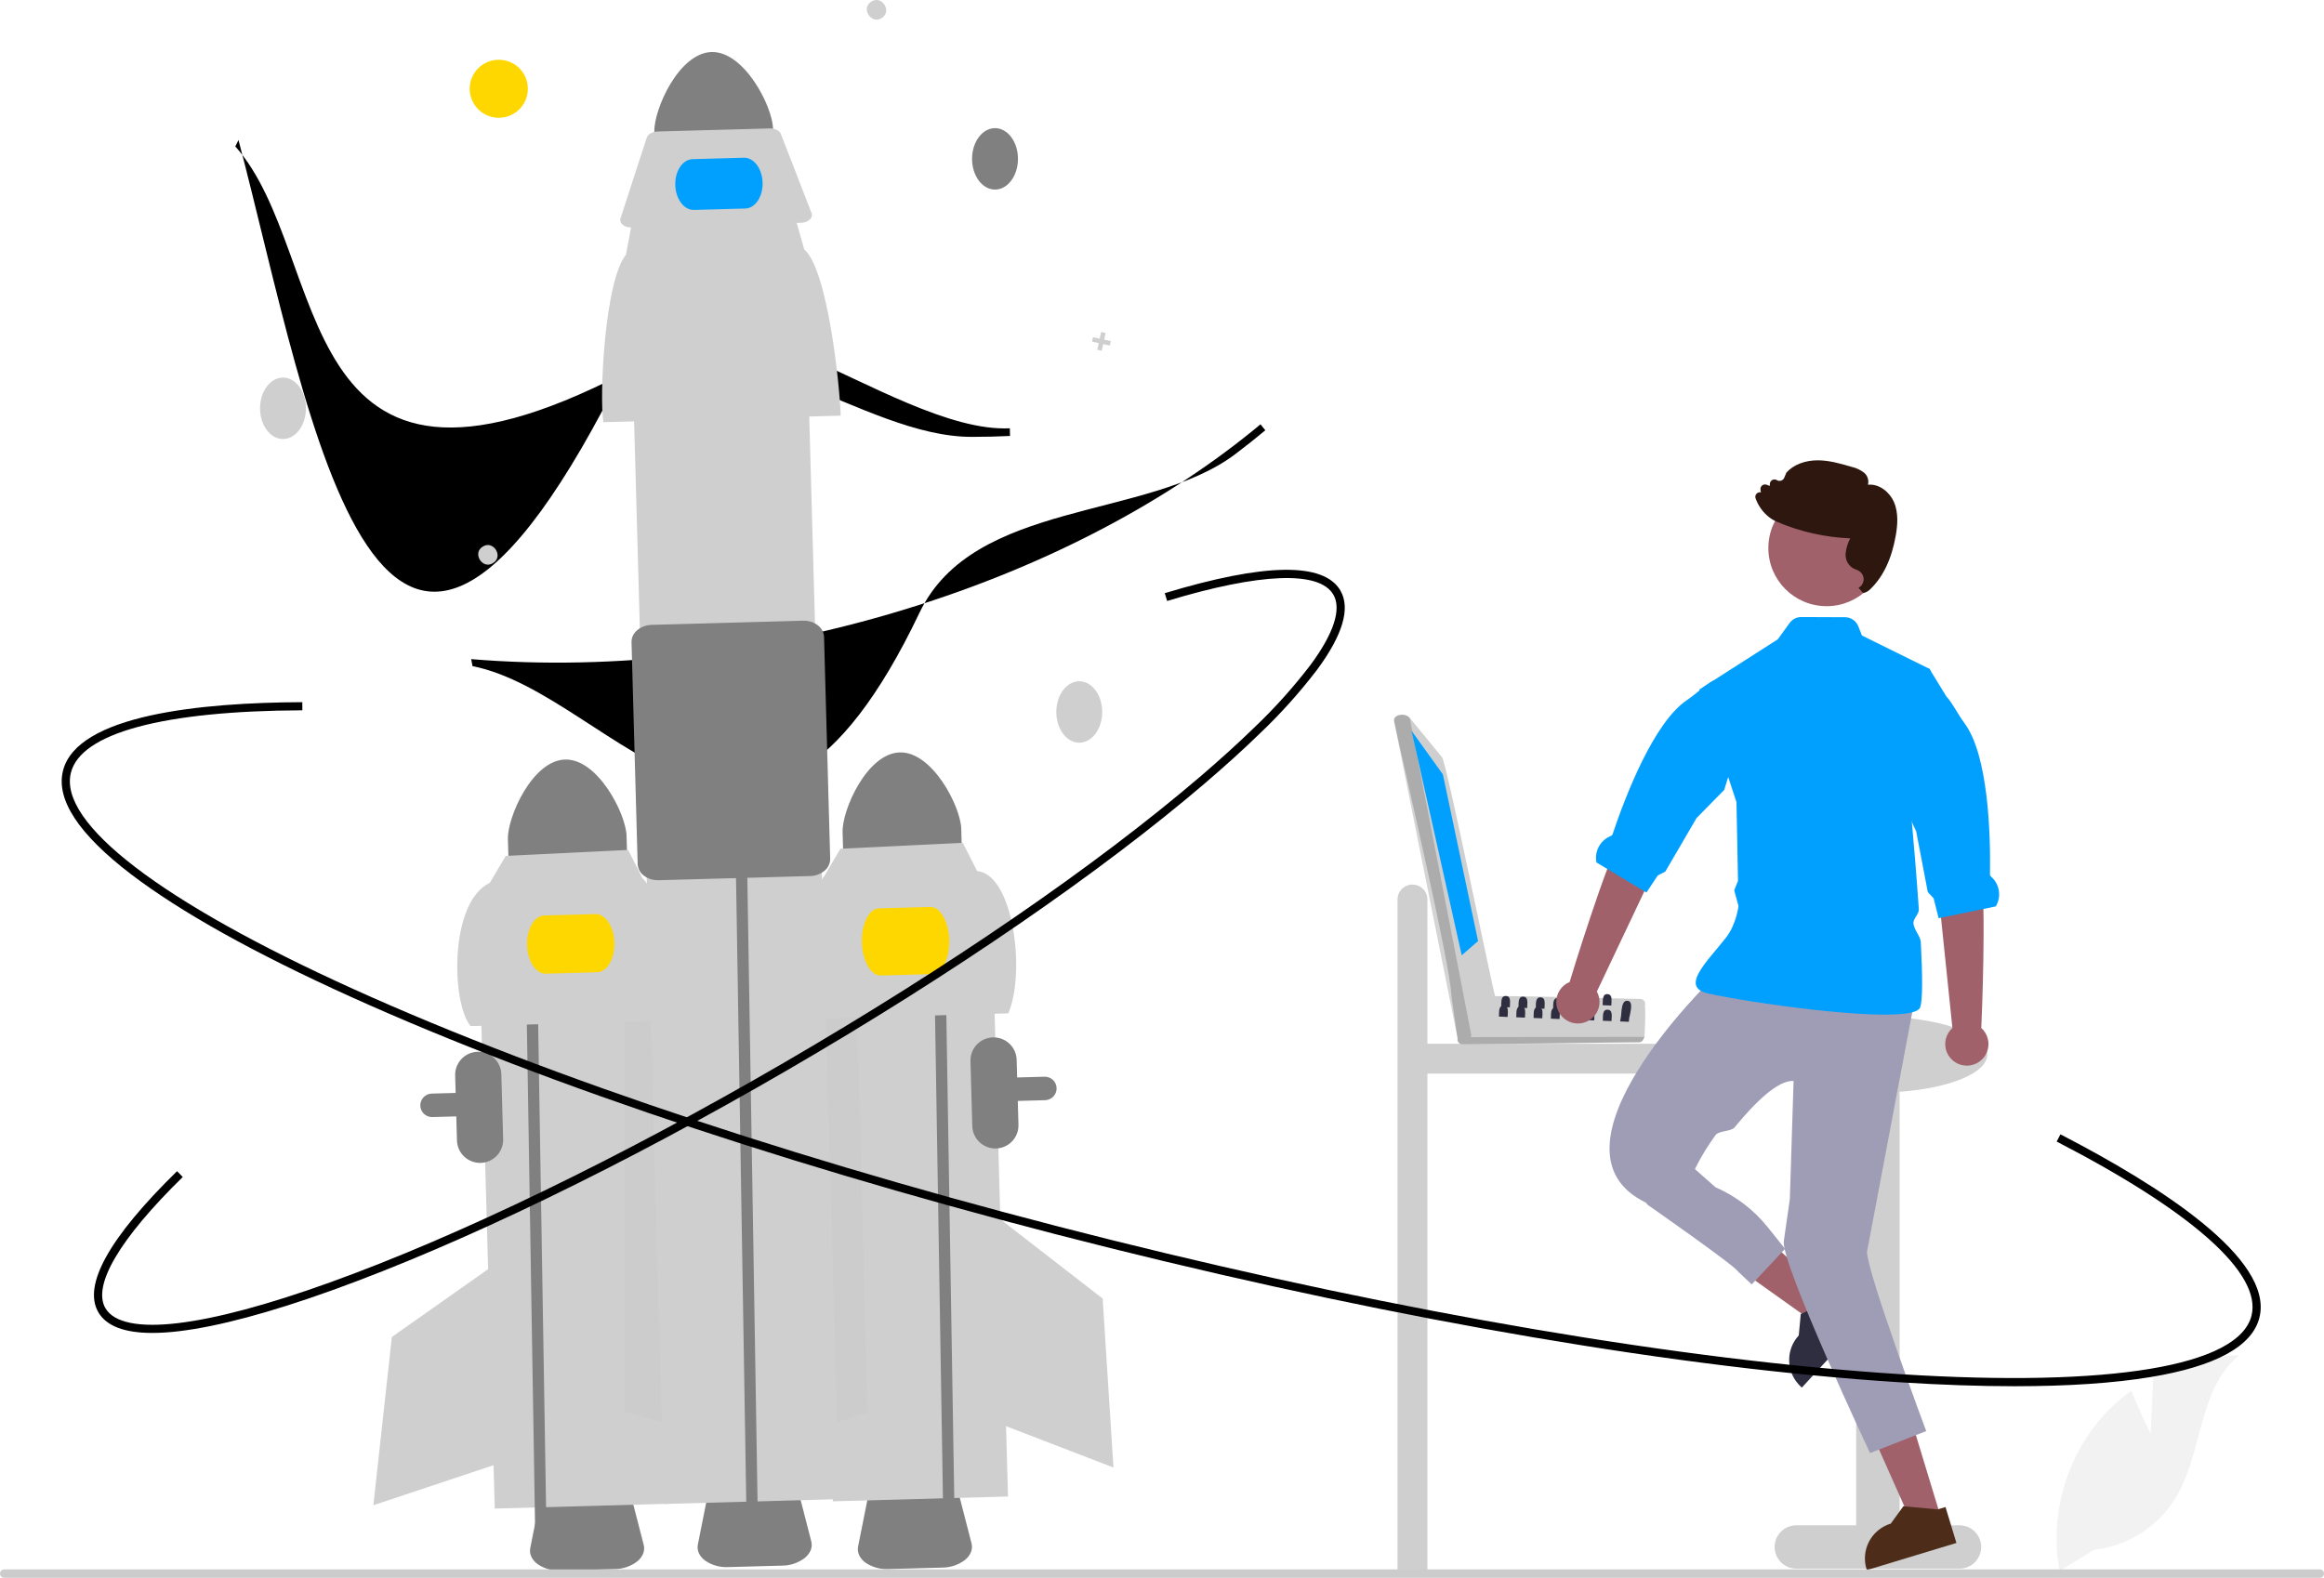 <svg xmlns="http://www.w3.org/2000/svg" width="455" height="309" viewBox="0 0 455 309" fill="none">
<g clip-path="url(#clip0_306_394)">
<path d="M276.537 173.236C277.313 173.236 278.057 173.544 278.606 174.092C279.155 174.639 279.463 175.382 279.463 176.157V204.41H335.596C336.372 204.41 337.116 204.718 337.665 205.265C338.214 205.813 338.522 206.556 338.522 207.331C338.522 208.105 338.214 208.848 337.665 209.396C337.116 209.943 336.372 210.251 335.596 210.251H279.463V307.958H273.61V176.157C273.61 175.382 273.919 174.639 274.467 174.092C275.016 173.544 275.761 173.236 276.537 173.236Z" fill="#CFCFCF"/>
<path d="M120.325 307.294L109.773 307.585C108.17 307.667 106.585 307.223 105.258 306.322C104.112 305.471 103.587 304.321 103.817 303.166L105.894 292.751C106.285 290.787 108.697 289.301 111.629 289.22L117.457 289.06C120.388 288.979 122.879 290.329 123.379 292.269L126.028 302.554C126.322 303.694 125.861 304.872 124.764 305.784C123.489 306.757 121.93 307.288 120.325 307.294Z" fill="#808080"/>
<path d="M184.509 306.996L173.957 307.287C172.354 307.369 170.768 306.926 169.442 306.024C168.296 305.173 167.77 304.023 168 302.868L170.077 292.454C170.468 290.489 172.881 289.004 175.813 288.923L181.64 288.762C184.572 288.681 187.063 290.032 187.562 291.972L190.211 302.256C190.505 303.397 190.044 304.574 188.947 305.486C187.672 306.46 186.113 306.99 184.509 306.996Z" fill="#808080"/>
<path d="M83.684 218.58C83.202 218.373 82.805 218.008 82.56 217.545C82.314 217.082 82.234 216.549 82.333 216.035C82.432 215.52 82.704 215.055 83.104 214.715C83.504 214.376 84.008 214.183 84.533 214.169L204.497 210.863C204.799 210.855 205.1 210.906 205.383 211.014C205.666 211.121 205.924 211.284 206.144 211.491C206.364 211.699 206.54 211.947 206.664 212.223C206.787 212.499 206.855 212.796 206.864 213.098V213.098C206.88 213.707 206.653 214.298 206.233 214.741C205.813 215.184 205.235 215.442 204.624 215.46L204.624 215.46L84.66 218.766C84.325 218.776 83.992 218.713 83.684 218.58Z" fill="#808080"/>
<path d="M127.957 178.945L93.666 179.89L96.863 295.437L131.154 294.492L127.957 178.945Z" fill="#CFCFCF"/>
<path d="M128.827 176.869L122.235 194.79L122.241 276.438L130.273 278.737L128.827 176.869Z" fill="#CCCCCC"/>
<path d="M110.633 148.748C104.217 148.93 99.323 160.011 99.44 164.335L99.657 172.163L122.887 171.522L122.67 163.694C122.548 159.371 117.048 148.577 110.633 148.748Z" fill="#808080"/>
<path d="M94.111 227.741C92.912 227.773 91.75 227.329 90.879 226.506C90.008 225.684 89.5 224.55 89.465 223.354L89.113 210.614C89.08 209.418 89.524 208.257 90.349 207.388C91.173 206.518 92.31 206.011 93.509 205.978C94.708 205.945 95.871 206.389 96.742 207.211C97.613 208.034 98.121 209.169 98.154 210.365L98.507 223.105C98.539 224.301 98.094 225.461 97.269 226.33C96.445 227.199 95.309 227.707 94.111 227.741Z" fill="#808080"/>
<path d="M102.813 180.164L102.651 171.745L104.863 171.69L105.025 180.082L107.03 302.399L104.818 302.46" fill="#808080"/>
<path d="M131.889 199.852L92.123 200.948C88.325 196.326 87.98 176.632 95.907 172.884L99.015 167.616L122.981 166.448L125.782 171.995C129.725 175.343 131.758 194.914 131.889 199.852Z" fill="#CFCFCF"/>
<path d="M116.922 190.407L106.866 190.684C104.925 190.738 103.276 188.225 103.189 185.084C103.102 181.943 104.61 179.343 106.551 179.29L116.607 179.013C118.547 178.959 120.197 181.472 120.284 184.613C120.371 187.754 118.863 190.354 116.922 190.407Z" fill="#FFD700"/>
<path d="M97.448 247.223L76.72 261.836L73.098 294.785L97.28 286.722L97.448 247.223Z" fill="#CFCFCF"/>
<path d="M194.152 177.53L159.861 178.475L163.058 294.022L197.349 293.077L194.152 177.53Z" fill="#CFCFCF"/>
<path d="M160.682 177.255L167.738 195L169.855 276.62L161.885 279.126L160.682 177.255Z" fill="#CCCCCC"/>
<path d="M211.301 145.45C213.783 145.45 215.795 142.757 215.795 139.435C215.795 136.113 213.783 133.42 211.301 133.42C208.818 133.42 206.806 136.113 206.806 139.435C206.806 142.757 208.818 145.45 211.301 145.45Z" fill="#CFCFCF"/>
<path d="M176.158 147.352C169.743 147.533 164.848 158.614 164.966 162.938L165.182 170.766L188.412 170.126L188.195 162.298C188.074 157.974 182.574 147.18 176.158 147.352Z" fill="#808080"/>
<path d="M182.8 182.8L182.638 174.38L184.851 174.325L185.013 182.718L187.018 305.035L184.805 305.096" fill="#808080"/>
<path d="M197.415 198.456L157.649 199.552C156.955 195.369 157.852 175.851 161.432 171.487L164.541 166.219L188.506 165.052L191.307 170.598C198.383 171.174 200.858 190.354 197.415 198.456Z" fill="#CFCFCF"/>
<path d="M182.496 190.768L172.44 191.046C170.499 191.099 168.839 188.192 168.738 184.566C168.638 180.941 170.135 177.947 172.076 177.893L182.132 177.616C184.073 177.562 185.733 180.469 185.834 184.095C185.934 187.721 184.436 190.715 182.496 190.768Z" fill="#FFD700"/>
<path d="M195.846 238.776L215.885 254.318L217.996 287.398L194.209 278.242L195.846 238.776Z" fill="#CFCFCF"/>
<path d="M190.25 85.557C168.748 85.557 144.036 61.743 122.173 73.058C55.976 107.315 65.088 49.991 46.07 28.671L46.694 27.421C61.092 82.231 74.119 169.569 122.46 71.604C134.57 47.064 174.313 84.996 197.707 83.877L197.747 85.379C195.277 85.498 192.778 85.558 190.25 85.557Z" fill="#000000"/>
<path d="M241.859 88.927C224.718 101.884 190.612 97.79 180.028 119.984C147.983 187.181 120.568 135.993 92.51 130.458L92.252 129.085C120.34 131.41 150.467 127.803 179.378 118.652C205.505 110.384 228.815 98.083 246.787 83.095L247.728 84.268C245.83 85.851 243.874 87.404 241.859 88.927Z" fill="#000000"/>
<path d="M55.405 85.977C57.888 85.977 59.9 83.284 59.9 79.962C59.9 76.64 57.888 73.947 55.405 73.947C52.923 73.947 50.911 76.64 50.911 79.962C50.911 83.284 52.923 85.977 55.405 85.977Z" fill="#CFCFCF"/>
<path d="M194.807 37.124C197.289 37.124 199.301 34.431 199.301 31.109C199.301 27.787 197.289 25.094 194.807 25.094C192.324 25.094 190.312 27.787 190.312 31.109C190.312 34.431 192.324 37.124 194.807 37.124Z" fill="#808080"/>
<path d="M96.554 110.254C94.5 111.62 92.397 108.368 94.491 107.062C96.546 105.696 98.649 108.948 96.554 110.254Z" fill="#CFCFCF"/>
<path d="M172.64 3.52C170.585 4.887 168.482 1.634 170.576 0.329C172.631 -1.038 174.734 2.215 172.64 3.52Z" fill="#CFCFCF"/>
<path d="M217.482 66.802L216.174 66.516L216.461 65.21L215.589 65.02L215.302 66.325L213.995 66.039L213.804 66.909L215.111 67.195L214.825 68.5L215.697 68.691L215.983 67.386L217.291 67.672L217.482 66.802Z" fill="#CFCFCF"/>
<path d="M97.653 23.067C100.798 23.067 103.347 20.523 103.347 17.384C103.347 14.245 100.798 11.701 97.653 11.701C94.508 11.701 91.958 14.245 91.958 17.384C91.958 20.523 94.508 23.067 97.653 23.067Z" fill="#FFD700"/>
<path d="M139.303 10.19C132.888 10.372 127.993 21.453 128.111 25.777L128.328 33.605L151.557 32.964L151.34 25.136C151.219 20.813 145.719 10.019 139.303 10.19Z" fill="#808080"/>
<path d="M153.135 306.612L142.583 306.902C140.981 306.985 139.395 306.541 138.068 305.639C136.922 304.789 136.397 303.639 136.627 302.484L138.704 292.069C139.095 290.104 141.507 288.619 144.439 288.538L150.267 288.378C153.199 288.297 155.69 289.647 156.189 291.587L158.838 301.872C159.132 303.012 158.671 304.189 157.574 305.102C156.299 306.075 154.74 306.606 153.135 306.612Z" fill="#808080"/>
<path d="M157.841 60.024L123.55 60.969L130.012 294.534L164.303 293.589L157.841 60.024Z" fill="#CFCFCF"/>
<path d="M144.12 173.083L143.957 164.664L146.17 164.609L146.332 173.001L148.337 295.318L146.125 295.379" fill="#808080"/>
<path d="M164.592 81.4L118.129 82.68C117.319 77.793 118.367 54.988 122.55 49.889L123.696 43.803L155.778 42.919L157.456 48.85C162.063 52.763 164.439 75.63 164.592 81.4Z" fill="#CFCFCF"/>
<path d="M156.792 43.637L123.685 44.549C122.463 44.583 121.454 43.942 121.431 43.119C121.428 43 121.446 42.882 121.483 42.769L126.625 26.958C126.846 26.281 127.722 25.784 128.745 25.756L150.701 25.151C151.724 25.122 152.626 25.571 152.884 26.235L158.892 41.738C159.2 42.531 158.49 43.356 157.307 43.581C157.137 43.613 156.965 43.632 156.792 43.637Z" fill="#CFCFCF"/>
<path d="M126.951 172.009C126.652 171.881 126.37 171.718 126.11 171.523C125.738 171.262 125.43 170.92 125.21 170.522C124.991 170.125 124.866 169.682 124.844 169.228L123.641 125.75C123.592 123.951 125.357 122.437 127.577 122.375L157.215 121.558C159.435 121.497 161.282 122.912 161.332 124.712L162.535 168.19C162.538 168.644 162.437 169.093 162.24 169.502C162.043 169.911 161.755 170.27 161.398 170.551C160.606 171.194 159.619 171.552 158.598 171.565L128.961 172.381C128.272 172.404 127.586 172.277 126.951 172.009Z" fill="#808080"/>
<path d="M145.921 40.839L135.864 41.116C133.924 41.169 132.283 38.981 132.207 36.239C132.131 33.496 133.649 31.221 135.589 31.168L145.645 30.891C147.586 30.837 149.227 33.025 149.303 35.767C149.378 38.51 147.861 40.785 145.921 40.839Z" fill="#01a0ff"/>
<path d="M383.624 298.71H371.919V213.813C381.71 213.112 389.069 210.12 389.069 206.534C389.069 202.428 379.421 199.1 367.52 199.1C355.619 199.1 345.971 202.428 345.971 206.534C345.971 210.154 353.474 213.169 363.406 213.831V298.71H351.7C350.571 298.71 349.489 299.157 348.691 299.954C347.892 300.751 347.444 301.831 347.444 302.958C347.444 304.085 347.892 305.165 348.691 305.962C349.489 306.758 350.571 307.206 351.7 307.206H383.624C384.753 307.206 385.836 306.758 386.634 305.962C387.432 305.165 387.881 304.085 387.881 302.958C387.881 301.831 387.432 300.751 386.634 299.954C385.836 299.157 384.753 298.71 383.624 298.71Z" fill="#CFCFCF"/>
<path d="M360.128 255.61L356.282 259.792L338.291 246.98L343.965 240.808L360.128 255.61Z" fill="#A0616A"/>
<path d="M350.296 266.647C350.333 267.582 350.557 268.501 350.953 269.349C351.349 270.197 351.909 270.959 352.602 271.59L352.772 271.747L357.814 266.262L365.168 258.263L359.739 253.289L358.759 254.358L358.657 254.468L353.772 256.774L352.736 257.265L352.559 257.348L352.169 261.524V261.528C351.532 262.215 351.039 263.021 350.717 263.9C350.395 264.778 350.252 265.712 350.296 266.647Z" fill="#2F2E41"/>
<path d="M380.048 297.327L374.607 298.977L365.641 278.815L373.672 276.381L380.048 297.327Z" fill="#A0616A"/>
<path d="M365.424 307.267L365.491 307.491L383.036 302.171L380.895 295.135L379.509 295.555L379.363 295.598L372.84 295.001L372.647 294.985L370.179 298.384C368.368 298.933 366.85 300.177 365.958 301.842C365.067 303.508 364.874 305.459 365.424 307.267H365.424Z" fill=" #4d2d1a"/>
<path d="M335.179 191.764C335.179 191.764 300.438 225.24 322.401 235.602H329.189C330.664 230.815 332.932 226.309 335.899 222.269C336.54 221.432 338.943 221.602 339.61 220.786C343.684 215.801 348.101 211.52 351.151 211.69L350.422 234.82L349.241 243.071C348.621 247.336 366.122 284.575 366.122 284.575L377.122 280.261C377.122 280.261 365.661 249.588 365.527 245.166L374.711 196.546L335.179 191.764Z" fill="#9F9DB6"/>
<path d="M332.282 193.415C332.459 193.667 332.69 193.876 332.959 194.028C333.402 194.277 333.881 194.455 334.38 194.554C342.202 196.326 367.754 199.999 374.387 198.247C375.202 198.035 375.734 197.736 375.907 197.343C376.462 196.102 376.391 190.857 376.064 184.524C376.005 183.337 374.694 182.053 374.616 180.811C374.561 179.88 375.738 179.004 375.675 178.057C375.242 171.653 374.683 165.127 374.309 161.002C374.073 158.35 373.911 156.692 373.911 156.692L377.946 131.301L377.757 130.99L377.545 130.884L364.534 124.457L363.826 122.65C363.62 122.129 363.263 121.682 362.801 121.366C362.338 121.051 361.792 120.88 361.231 120.878L352.661 120.842C352.217 120.84 351.778 120.943 351.382 121.144C350.985 121.345 350.643 121.638 350.382 121.997L348.06 125.207L332.707 135.029L332.766 135.21L339.97 157.089L340.005 158.794V158.798L340.273 172.51L339.529 174.368L340.368 177.417C340.368 177.417 339.982 180.98 337.915 183.628C336.041 186.032 333.656 188.539 332.577 190.574V190.578C331.979 191.702 331.778 192.676 332.282 193.415Z" fill="#01a0ff"/>
<path d="M320.733 233.613L322.589 235.955C322.589 235.955 339.668 247.879 340.254 248.994L342.953 251.543L349.484 244.576L346.087 240.327C343.37 236.928 339.858 234.244 335.861 232.513L330.656 227.905L320.733 233.613Z" fill="#9F9DB6"/>
<path d="M382.25 201.324L379.14 171.28L378.319 158.915L387.024 157.344C387.024 157.344 386.679 166.186 387.819 171.174C388.944 176.096 387.968 200.664 387.899 201.321C388.538 201.891 388.989 202.642 389.191 203.474C389.394 204.306 389.338 205.179 389.032 205.979C388.727 206.778 388.185 207.466 387.479 207.952C386.773 208.438 385.935 208.698 385.078 208.698C384.22 208.699 383.383 208.439 382.676 207.954C381.969 207.469 381.427 206.782 381.12 205.982C380.814 205.183 380.758 204.31 380.959 203.478C381.161 202.646 381.611 201.895 382.25 201.324V201.324Z" fill="#A0616A"/>
<path d="M371.884 155.824L374.309 161.002L375.155 162.806L377.434 174.718L378.572 175.924L379.552 179.817L380.013 179.723L388.319 178.006L390.74 177.507C391.286 176.6 391.501 175.532 391.349 174.485C391.196 173.438 390.687 172.475 389.905 171.759C389.74 171.61 389.602 171.465 389.606 171.327C389.744 163.041 389.236 147.912 384.65 141.684C383.194 139.708 382.32 137.74 381.048 136.365C381.044 136.361 381.044 136.357 381.04 136.357L377.946 131.301L377.757 130.99L377.545 130.884L371.884 155.824Z" fill="#01a0ff"/>
<path d="M357.617 118.714C363.914 118.714 369.019 113.619 369.019 107.334C369.019 101.049 363.914 95.954 357.617 95.954C351.319 95.954 346.214 101.049 346.214 107.334C346.214 113.619 351.319 118.714 357.617 118.714Z" fill="#A0616A"/>
<path d="M371.156 104.886C371.49 102.973 371.751 100.494 370.794 98.29C369.986 96.436 367.963 94.697 365.715 94.931C365.822 94.512 365.81 94.072 365.681 93.66C365.552 93.248 365.311 92.879 364.985 92.595C364.253 92.022 363.4 91.621 362.491 91.425C360.378 90.805 358.189 90.162 355.929 90.15C353.393 90.137 351.146 91.004 349.768 92.533L349.734 92.582L349.321 93.566C349.266 93.698 349.183 93.817 349.077 93.914C348.972 94.011 348.846 94.084 348.71 94.128C348.573 94.173 348.428 94.187 348.285 94.17C348.143 94.152 348.005 94.103 347.883 94.027C347.75 93.945 347.597 93.899 347.44 93.894C347.283 93.889 347.128 93.925 346.989 93.998C346.851 94.071 346.733 94.179 346.649 94.311C346.565 94.444 346.517 94.596 346.51 94.752L346.488 95.172L345.897 94.937C345.748 94.877 345.587 94.858 345.428 94.881C345.27 94.904 345.121 94.969 344.996 95.07C344.871 95.17 344.776 95.301 344.719 95.451C344.662 95.6 344.647 95.762 344.674 95.919L344.752 96.419C344.625 96.396 344.495 96.399 344.368 96.427C344.242 96.456 344.123 96.509 344.018 96.584C343.868 96.695 343.756 96.85 343.7 97.027C343.644 97.205 343.645 97.395 343.705 97.572C344.164 98.879 344.948 100.048 345.984 100.97C346.449 101.39 346.97 101.743 347.531 102.02C347.648 102.079 347.77 102.135 347.896 102.187C352.44 104.132 357.302 105.231 362.242 105.431C361.775 106.32 361.473 107.286 361.351 108.283C361.284 108.849 361.373 109.422 361.608 109.941C361.844 110.46 362.218 110.904 362.689 111.226C362.893 111.342 363.107 111.44 363.329 111.519C363.541 111.597 363.747 111.692 363.944 111.802C364.232 111.977 364.469 112.224 364.632 112.519C364.794 112.814 364.875 113.146 364.867 113.483C364.859 113.819 364.762 114.148 364.586 114.435C364.41 114.722 364.161 114.957 363.865 115.118C363.865 115.118 364.713 116.152 364.849 116.134C365.39 116.012 365.878 115.723 366.246 115.309C368.715 112.916 370.367 109.411 371.156 104.886Z" fill="#2d170e"/>
<path d="M421.076 280.796L421.572 269.675C426.738 266.919 432.5 265.463 438.358 265.434C430.296 272.012 431.303 284.693 425.837 293.54C424.111 296.286 421.788 298.609 419.04 300.337C416.292 302.066 413.19 303.155 409.963 303.524L403.216 307.646C402.29 302.495 402.495 297.206 403.814 292.141C405.134 287.076 407.539 282.358 410.862 278.31C412.749 276.058 414.912 274.051 417.301 272.338C418.917 276.591 421.076 280.796 421.076 280.796Z" fill="#F2F2F2"/>
<path d="M455 308.175C455 308.284 454.979 308.391 454.938 308.491C454.896 308.591 454.836 308.683 454.759 308.759C454.682 308.836 454.591 308.897 454.49 308.938C454.39 308.979 454.282 309 454.174 309H0.826C0.607 309 0.397 308.913 0.242 308.758C0.087 308.604 0 308.394 0 308.175C0 307.957 0.087 307.747 0.242 307.592C0.397 307.437 0.607 307.35 0.826 307.35H454.174C454.282 307.35 454.39 307.371 454.49 307.413C454.591 307.454 454.682 307.515 454.759 307.591C454.836 307.668 454.896 307.759 454.938 307.859C454.979 307.959 455 308.067 455 308.175Z" fill="#CCCCCC"/>
<path d="M195.001 224.919C193.803 224.951 192.64 224.506 191.769 223.684C190.899 222.862 190.39 221.728 190.356 220.532L190.003 207.792C189.971 206.597 190.417 205.437 191.241 204.569C192.065 203.701 193.201 203.195 194.399 203.162C195.597 203.128 196.759 203.571 197.63 204.393C198.501 205.214 199.01 206.347 199.045 207.543L199.397 220.283C199.429 221.479 198.984 222.639 198.16 223.508C197.336 224.377 196.2 224.885 195.001 224.919Z" fill="#808080"/>
<path d="M394.45 271.479C387.58 271.479 380.05 271.22 371.86 270.702C329.5 268.017 274.631 258.684 217.361 244.421C160.09 230.158 107.26 212.67 68.603 195.178C49.772 186.657 35.319 178.591 25.646 171.204C15.405 163.384 10.926 156.567 12.332 150.944C15.071 139.99 39.324 137.593 59.188 137.512L59.194 139.105C31.916 139.217 15.824 143.559 13.881 151.33C11.406 161.228 31.591 176.681 69.262 193.727C107.834 211.18 160.567 228.635 217.747 242.876C274.927 257.115 329.695 266.433 371.961 269.112C413.238 271.729 438.333 267.552 440.808 257.654C442.862 249.435 429.316 237.329 402.664 223.564L403.398 222.149C422.763 232.151 445.242 246.497 442.357 258.04C440.951 263.662 433.788 267.579 421.066 269.681C413.814 270.879 404.907 271.479 394.45 271.479Z" fill="#000000"/>
<path d="M29.827 261.043C24.375 261.043 20.831 259.691 19.262 257.004C16.169 251.704 21.35 242.404 34.661 229.364L35.779 230.501C23.415 242.614 18.039 251.742 20.642 256.202C22.289 259.023 27.191 260.034 34.82 259.125C42.394 258.222 52.432 255.532 64.654 251.13C89.816 242.067 121.384 226.78 153.544 208.084C185.702 189.389 214.599 169.524 234.911 152.15C238.812 148.812 242.353 145.601 245.435 142.607C249.48 138.772 253.212 134.621 256.595 130.193C261.151 124.019 262.689 119.264 261.042 116.443C258.291 111.73 246.736 112.173 228.503 117.692L228.04 116.168C247.602 110.247 259.17 110.07 262.421 115.641C264.442 119.103 262.914 124.316 257.881 131.138C254.446 135.636 250.656 139.853 246.548 143.748C243.443 146.766 239.877 150 235.95 153.359C215.566 170.794 186.586 190.718 154.347 209.46C122.107 228.203 90.446 243.534 65.196 252.629C52.86 257.072 42.704 259.79 35.009 260.706C33.29 260.92 31.56 261.033 29.827 261.043Z" fill="#000000"/>
<path d="M321.156 195.637C317.211 195.559 296.021 194.952 292.547 195.101C292.35 194.414 285.763 202.839 285.603 202.892C285.496 203.004 285.418 203.141 285.376 203.29C285.333 203.439 285.328 203.596 285.359 203.747C285.391 203.899 285.459 204.041 285.557 204.161C285.656 204.281 285.782 204.375 285.924 204.435C286.312 204.67 320.472 204.04 320.886 204.122C321.065 204.119 321.24 204.066 321.39 203.968C321.54 203.871 321.659 203.733 321.734 203.57L321.963 203.06C321.986 202.187 322.273 197.724 322.016 196.962C322.079 196.818 322.105 196.662 322.093 196.506C322.08 196.35 322.029 196.199 321.944 196.068C321.858 195.937 321.742 195.829 321.604 195.753C321.467 195.678 321.313 195.638 321.156 195.637Z" fill="#CFCFCF"/>
<path opacity="0.17" d="M321.962 203.059C321.762 203.54 321.506 204.144 320.886 204.122L286.285 204.51C286.121 204.508 285.961 204.464 285.819 204.382C285.677 204.301 285.559 204.184 285.475 204.044C285.392 203.903 285.346 203.744 285.342 203.581C285.338 203.417 285.376 203.256 285.452 203.111L321.962 203.059Z" fill="black"/>
<path d="M292.708 194.998C292.336 194.355 283.085 148.673 282.313 148.291L275.997 140.58L275.433 140.156C274.648 139.726 272.765 140.017 272.934 141.214C274.418 148.313 283.962 188.749 284.171 195.053L285.32 203.084C285.34 203.221 285.389 203.352 285.463 203.469C285.538 203.585 285.636 203.685 285.751 203.762C285.866 203.838 285.996 203.89 286.133 203.913C286.269 203.936 286.409 203.931 286.543 203.897C286.873 203.861 287.187 203.741 287.455 203.547C287.724 203.354 287.937 203.094 288.074 202.793C288.16 202.509 293.141 195.162 292.708 194.998Z" fill="#CFCFCF"/>
<path opacity="0.17" d="M275.996 140.58L288.076 202.794C287.672 203.815 285.781 204.53 285.341 203.191C285.333 203.189 272.949 141.252 272.936 141.215C272.804 139.724 275.272 139.677 275.996 140.58Z" fill="black"/>
<path d="M276.36 143.124L282.495 151.659L289.381 184.298L286.18 187.084L276.36 143.124Z" fill="#01a0ff"/>
<path d="M317.196 200.038L318.893 200.107C318.92 199.611 319.002 199.119 319.138 198.641C319.393 197.431 319.622 195.992 318.563 195.997C317.845 195.928 317.6 196.836 317.473 197.824C317.44 198.568 317.347 199.308 317.196 200.038Z" fill="#2F2E41"/>
<path d="M307.459 197.76L308.603 197.802L309.157 197.824C309.146 197.218 309.428 195.97 308.741 195.662C308.632 195.616 308.515 195.592 308.396 195.593C307.752 195.556 307.56 196.045 307.502 196.608C307.465 196.948 307.48 197.309 307.47 197.59C307.47 197.648 307.465 197.707 307.459 197.76Z" fill="#2F2E41"/>
<path d="M304.07 197.622L305.219 197.67L305.767 197.691C305.757 196.995 306.124 195.477 305.006 195.455C303.974 195.397 304.107 196.709 304.081 197.452C304.081 197.51 304.075 197.569 304.07 197.622Z" fill="#2F2E41"/>
<path d="M300.681 197.489L301.825 197.532L302.378 197.553C302.367 196.863 302.734 195.344 301.617 195.323C300.585 195.259 300.718 196.571 300.691 197.319C300.691 197.378 300.686 197.436 300.681 197.489Z" fill="#2F2E41"/>
<path d="M297.291 197.351L298.441 197.399L298.989 197.42C298.978 196.724 299.345 195.211 298.228 195.185C297.196 195.126 297.329 196.438 297.302 197.181C297.302 197.24 297.297 197.298 297.291 197.351Z" fill="#2F2E41"/>
<path d="M293.902 197.218L295.046 197.261L295.599 197.282C295.589 196.645 295.897 195.312 295.078 195.084H295.073C294.997 195.061 294.918 195.051 294.839 195.052C294.742 195.043 294.645 195.052 294.551 195.078H294.546C293.833 195.264 293.934 196.379 293.913 197.048C293.913 197.107 293.907 197.165 293.902 197.218Z" fill="#2F2E41"/>
<path d="M313.775 196.857L315.472 196.926C315.472 196.863 315.472 196.794 315.477 196.714C315.519 196.31 315.527 195.903 315.499 195.498C315.44 195.052 315.249 194.701 314.711 194.691C314.163 194.659 313.945 195.009 313.86 195.461C313.84 195.537 313.826 195.616 313.817 195.694V195.7C313.775 196.114 313.801 196.56 313.775 196.857Z" fill="#2F2E41"/>
<path d="M310.385 196.719L312.083 196.788C312.119 196.332 312.129 195.875 312.115 195.418C312.067 194.951 311.881 194.569 311.322 194.558C310.758 194.521 310.54 194.903 310.455 195.376C310.375 195.832 310.417 196.379 310.385 196.719Z" fill="#2F2E41"/>
<path d="M306.996 196.586L307.502 196.608L308.694 196.655C308.688 196.401 308.736 196.029 308.741 195.662C308.746 195.553 308.742 195.443 308.731 195.333C308.688 194.839 308.513 194.43 307.933 194.42C307.342 194.388 307.135 194.797 307.06 195.296C306.986 195.742 307.028 196.257 306.996 196.586Z" fill="#2F2E41"/>
<path d="M313.807 199.905L315.504 199.969C315.499 199.279 315.861 197.76 314.743 197.739C313.626 197.67 313.871 199.21 313.807 199.905Z" fill="#2F2E41"/>
<path d="M310.417 199.767L312.115 199.836C312.109 199.141 312.471 197.622 311.354 197.601C310.237 197.537 310.481 199.077 310.417 199.767Z" fill="#2F2E41"/>
<path d="M307.028 199.634L308.725 199.698C308.72 199.204 308.906 198.291 308.603 197.802C308.537 197.694 308.443 197.606 308.33 197.547C308.218 197.488 308.091 197.461 307.965 197.468C307.79 197.45 307.615 197.493 307.47 197.59C306.927 197.946 307.081 199.072 307.028 199.634Z" fill="#2F2E41"/>
<path d="M303.639 199.496L305.336 199.565C305.331 199.072 305.512 198.164 305.219 197.67C305.153 197.56 305.058 197.47 304.945 197.41C304.831 197.35 304.703 197.323 304.575 197.33C304.401 197.311 304.226 197.354 304.081 197.452C303.538 197.818 303.692 198.939 303.639 199.496Z" fill="#2F2E41"/>
<path d="M300.25 199.364L301.947 199.427C301.942 198.934 302.128 198.02 301.825 197.532C301.758 197.423 301.664 197.335 301.552 197.276C301.439 197.217 301.313 197.19 301.186 197.197C301.012 197.179 300.837 197.222 300.691 197.319C300.149 197.675 300.303 198.801 300.25 199.364Z" fill="#2F2E41"/>
<path d="M296.86 199.226L298.558 199.295C298.552 198.801 298.733 197.893 298.441 197.399C298.375 197.289 298.28 197.198 298.167 197.139C298.053 197.079 297.925 197.051 297.797 197.059C297.623 197.04 297.447 197.083 297.302 197.181C296.759 197.548 296.914 198.668 296.86 199.226Z" fill="#2F2E41"/>
<path d="M293.471 199.093L295.168 199.157C295.163 198.663 295.344 197.755 295.046 197.261C294.98 197.152 294.886 197.064 294.774 197.005C294.661 196.946 294.534 196.919 294.408 196.926C294.233 196.908 294.058 196.951 293.913 197.048C293.37 197.409 293.524 198.53 293.471 199.093Z" fill="#2F2E41"/>
<path d="M312.639 194.184L325.576 166.879L330.467 155.489L322.779 151.121C322.779 151.121 320.161 159.574 317.425 163.901C314.724 168.17 307.465 191.665 307.312 192.308C306.519 192.634 305.844 193.193 305.376 193.91C304.909 194.628 304.67 195.47 304.692 196.325C304.714 197.181 304.996 198.01 305.5 198.702C306.005 199.394 306.708 199.917 307.517 200.202C308.325 200.487 309.202 200.52 310.03 200.297C310.858 200.074 311.598 199.605 312.153 198.953C312.709 198.3 313.052 197.495 313.139 196.644C313.226 195.792 313.052 194.935 312.639 194.184H312.639Z" fill="#A0616A"/>
<path d="M312.561 168.904L322.344 174.794L324.563 171.448L326.041 170.687L332.156 160.206L337.563 154.708L344.708 131.917L335.412 133.309L335.4 133.313C333.744 134.19 332.263 135.757 330.232 137.138C323.834 141.49 318.317 155.592 315.688 163.454C315.645 163.583 315.468 163.673 315.262 163.761C314.288 164.177 313.487 164.916 312.994 165.853C312.502 166.79 312.349 167.867 312.561 168.904L312.561 168.904Z" fill="#01a0ff"/>
</g>
<defs>
<clipPath id="clip0_306_394">
<rect width="455" height="309" fill="white"/>
</clipPath>
</defs>
</svg>